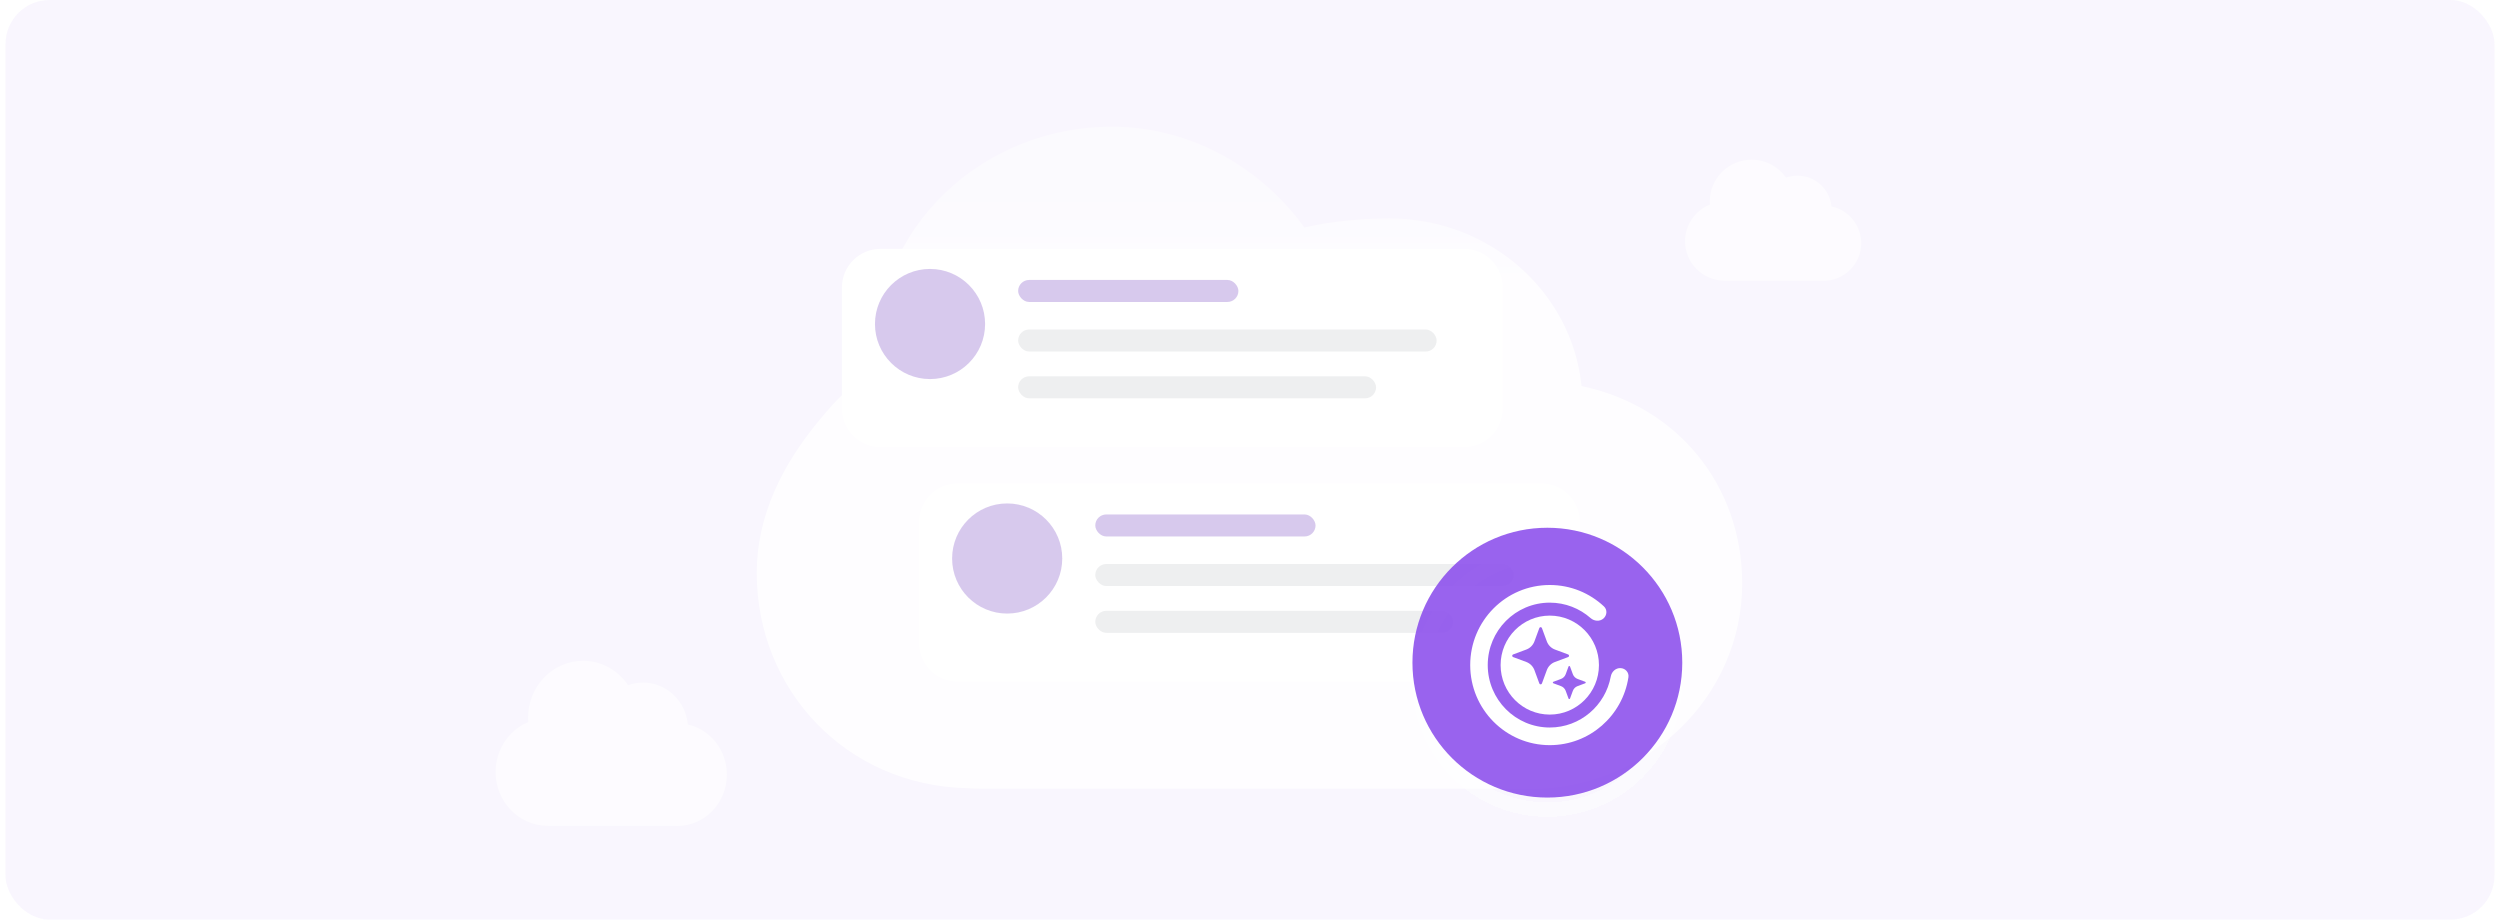 <svg width="454" height="167" viewBox="0 0 454 167" fill="none" xmlns="http://www.w3.org/2000/svg">
<rect x="1" width="452" height="167" rx="8" fill="url(#paint0_linear_1942_334)"/>
<path fill-rule="evenodd" clip-rule="evenodd" d="M275.412 143.221H178.134C177.301 143.221 176.476 143.192 175.659 143.134C153.674 142.651 137.425 125.331 137.424 104.036C137.43 93.657 142.077 84.37 148.837 76.246C152.068 72.363 154.408 69.803 159.133 67.468C159.049 66.412 159.007 65.345 159.007 64.268C159.013 53.316 163.536 42.816 171.579 35.077C179.622 27.337 190.526 22.993 201.894 23C216.455 23.017 229.156 30.608 236.882 41.315C241.969 40.063 248.259 39.663 252.373 39.665C270.55 39.686 285.479 53.035 287.21 70.106C304.626 73.765 316.397 88.138 316.382 106.01C316.364 126.606 299.024 143.292 277.645 143.283C276.896 143.283 276.151 143.262 275.412 143.221Z" fill="url(#paint1_linear_1942_334)"/>
<path opacity="0.6" fill-rule="evenodd" clip-rule="evenodd" d="M122.46 149.985H99.809C99.615 149.985 99.423 149.977 99.233 149.963C94.114 149.842 90 145.512 90 140.188C90.001 137.594 90.999 135.106 92.774 133.272C93.684 132.332 94.76 131.604 95.93 131.117C95.91 130.853 95.901 130.586 95.901 130.317C95.902 127.579 96.955 124.954 98.828 123.019C100.701 121.084 103.24 119.998 105.887 120C109.277 120.004 112.271 121.758 114.07 124.435C114.924 124.122 115.844 123.952 116.802 123.952C121.034 123.957 124.51 127.295 124.913 131.562C128.969 132.477 132.004 136.214 132 140.682C131.996 145.831 127.958 150.002 122.98 150C122.806 150 122.632 149.995 122.46 149.985Z" fill="white"/>
<path opacity="0.6" fill-rule="evenodd" clip-rule="evenodd" d="M330.732 50.989H313.474C313.326 50.989 313.18 50.983 313.035 50.973C309.134 50.884 306 47.709 306 43.805C306.001 41.902 306.761 40.078 308.114 38.733C308.807 38.044 309.626 37.509 310.518 37.152C310.503 36.959 310.496 36.763 310.496 36.566C310.497 34.558 311.299 32.633 312.726 31.214C314.153 29.795 316.087 28.999 318.104 29C320.687 29.003 322.968 30.289 324.339 32.252C324.99 32.023 325.69 31.898 326.42 31.898C329.645 31.902 332.294 34.349 332.601 37.479C335.691 38.15 338.003 40.89 338 44.167C337.997 47.943 334.921 51.002 331.128 51C330.995 51 330.863 50.996 330.732 50.989Z" fill="white"/>
<g filter="url(#filter0_d_1942_334)">
<path d="M152.894 49.839C152.894 45.973 156.028 42.839 159.894 42.839H265.894C269.76 42.839 272.894 45.973 272.894 49.839V71.839C272.894 75.705 269.76 78.839 265.894 78.839H159.894C156.028 78.839 152.894 75.705 152.894 71.839V49.839Z" fill="white"/>
</g>
<circle opacity="0.5" cx="168.894" cy="58.839" r="10" fill="#B095DC"/>
<rect opacity="0.5" x="184.894" y="50.839" width="40" height="4" rx="2" fill="#B095DC"/>
<rect x="184.894" y="59.839" width="76" height="4" rx="2" fill="#525C69" fill-opacity="0.1"/>
<rect x="184.894" y="68.339" width="65" height="4" rx="2" fill="#525C69" fill-opacity="0.1"/>
<g filter="url(#filter1_d_1942_334)">
<path d="M166.903 92.424C166.903 88.558 170.037 85.424 173.903 85.424H279.903C283.769 85.424 286.903 88.558 286.903 92.424V114.424C286.903 118.29 283.769 121.424 279.903 121.424H173.903C170.037 121.424 166.903 118.29 166.903 114.424V92.424Z" fill="white"/>
</g>
<circle opacity="0.5" cx="182.903" cy="101.424" r="10" fill="#B095DC"/>
<rect opacity="0.5" x="198.903" y="93.424" width="40" height="4" rx="2" fill="#B095DC"/>
<rect x="198.903" y="102.424" width="76" height="4" rx="2" fill="#525C69" fill-opacity="0.1"/>
<rect x="198.903" y="110.924" width="65" height="4" rx="2" fill="#525C69" fill-opacity="0.1"/>
<g filter="url(#filter2_d_1942_334)">
<circle cx="281" cy="120.339" r="23.188" stroke="white" stroke-opacity="0.4" stroke-width="2.625" shape-rendering="crispEdges"/>
</g>
<circle cx="281" cy="120.339" r="24.5" fill="#8E52EC" fill-opacity="0.9"/>
<path fill-rule="evenodd" clip-rule="evenodd" d="M281.439 129.768C286.371 129.768 290.369 125.745 290.369 120.782C290.369 115.818 286.371 111.795 281.439 111.795C276.508 111.795 272.51 115.818 272.51 120.782C272.51 125.745 276.508 129.768 281.439 129.768ZM280.012 114.053C279.932 113.834 279.624 113.834 279.544 114.053L278.655 116.47C278.402 117.158 277.863 117.701 277.179 117.956L274.777 118.85C274.559 118.931 274.559 119.241 274.777 119.322L277.179 120.216C277.863 120.471 278.402 121.014 278.655 121.702L279.544 124.12C279.624 124.338 279.932 124.338 280.012 124.12L280.901 121.702C281.154 121.014 281.693 120.471 282.377 120.216L284.779 119.322C284.997 119.241 284.997 118.931 284.779 118.85L282.377 117.956C281.693 117.701 281.154 117.158 280.901 116.47L280.012 114.053ZM285.115 121.039C285.069 120.912 284.891 120.912 284.844 121.039L284.331 122.435C284.185 122.833 283.873 123.147 283.478 123.294L282.09 123.811C281.964 123.858 281.964 124.036 282.09 124.083L283.478 124.6C283.873 124.747 284.185 125.061 284.331 125.458L284.844 126.855C284.891 126.982 285.069 126.982 285.115 126.855L285.629 125.458C285.775 125.061 286.087 124.747 286.482 124.6L287.87 124.083C287.995 124.036 287.995 123.858 287.87 123.811L286.482 123.294C286.087 123.147 285.775 122.833 285.629 122.435L285.115 121.039Z" fill="white"/>
<path d="M294.288 121.327C295.165 121.365 295.855 122.115 295.723 122.988C294.664 129.97 288.672 135.319 281.439 135.319C273.459 135.319 266.99 128.808 266.99 120.777C266.99 112.746 273.459 106.235 281.439 106.235C285.241 106.235 288.7 107.712 291.279 110.128C291.924 110.731 291.844 111.752 291.177 112.33C290.511 112.907 289.513 112.822 288.851 112.24C286.87 110.497 284.277 109.44 281.439 109.44C275.217 109.44 270.173 114.517 270.173 120.778C270.173 127.04 275.217 132.116 281.439 132.116C286.957 132.116 291.549 128.123 292.517 122.851C292.677 121.98 293.409 121.289 294.288 121.327Z" fill="white"/>
<defs>
<filter id="filter0_d_1942_334" x="145.82" y="38.123" width="134.149" height="50.149" filterUnits="userSpaceOnUse" color-interpolation-filters="sRGB">
<feFlood flood-opacity="0" result="BackgroundImageFix"/>
<feColorMatrix in="SourceAlpha" type="matrix" values="0 0 0 0 0 0 0 0 0 0 0 0 0 0 0 0 0 0 127 0" result="hardAlpha"/>
<feOffset dy="2.358"/>
<feGaussianBlur stdDeviation="3.537"/>
<feComposite in2="hardAlpha" operator="out"/>
<feColorMatrix type="matrix" values="0 0 0 0 0.424 0 0 0 0 0.424 0 0 0 0 0.424 0 0 0 0.12 0"/>
<feBlend mode="normal" in2="BackgroundImageFix" result="effect1_dropShadow_1942_334"/>
<feBlend mode="normal" in="SourceGraphic" in2="effect1_dropShadow_1942_334" result="shape"/>
</filter>
<filter id="filter1_d_1942_334" x="159.828" y="80.708" width="134.149" height="50.149" filterUnits="userSpaceOnUse" color-interpolation-filters="sRGB">
<feFlood flood-opacity="0" result="BackgroundImageFix"/>
<feColorMatrix in="SourceAlpha" type="matrix" values="0 0 0 0 0 0 0 0 0 0 0 0 0 0 0 0 0 0 127 0" result="hardAlpha"/>
<feOffset dy="2.358"/>
<feGaussianBlur stdDeviation="3.537"/>
<feComposite in2="hardAlpha" operator="out"/>
<feColorMatrix type="matrix" values="0 0 0 0 0.424 0 0 0 0 0.424 0 0 0 0 0.424 0 0 0 0.12 0"/>
<feBlend mode="normal" in2="BackgroundImageFix" result="effect1_dropShadow_1942_334"/>
<feBlend mode="normal" in="SourceGraphic" in2="effect1_dropShadow_1942_334" result="shape"/>
</filter>
<filter id="filter2_d_1942_334" x="248.625" y="91.464" width="64.75" height="64.75" filterUnits="userSpaceOnUse" color-interpolation-filters="sRGB">
<feFlood flood-opacity="0" result="BackgroundImageFix"/>
<feColorMatrix in="SourceAlpha" type="matrix" values="0 0 0 0 0 0 0 0 0 0 0 0 0 0 0 0 0 0 127 0" result="hardAlpha"/>
<feOffset dy="3.5"/>
<feGaussianBlur stdDeviation="3.938"/>
<feComposite in2="hardAlpha" operator="out"/>
<feColorMatrix type="matrix" values="0 0 0 0 0 0 0 0 0 0 0 0 0 0 0 0 0 0 0.15 0"/>
<feBlend mode="normal" in2="BackgroundImageFix" result="effect1_dropShadow_1942_334"/>
<feBlend mode="normal" in="SourceGraphic" in2="effect1_dropShadow_1942_334" result="shape"/>
</filter>
<linearGradient id="paint0_linear_1942_334" x1="227" y1="0" x2="227" y2="167" gradientUnits="userSpaceOnUse">
<stop offset="1" stop-color="#F7F3FD" stop-opacity="0.8"/>
</linearGradient>
<linearGradient id="paint1_linear_1942_334" x1="310.529" y1="36.053" x2="310.529" y2="51.413" gradientUnits="userSpaceOnUse">
<stop stop-color="white" stop-opacity="0.4"/>
<stop offset="1" stop-color="white" stop-opacity="0.8"/>
</linearGradient>
</defs>
</svg>
